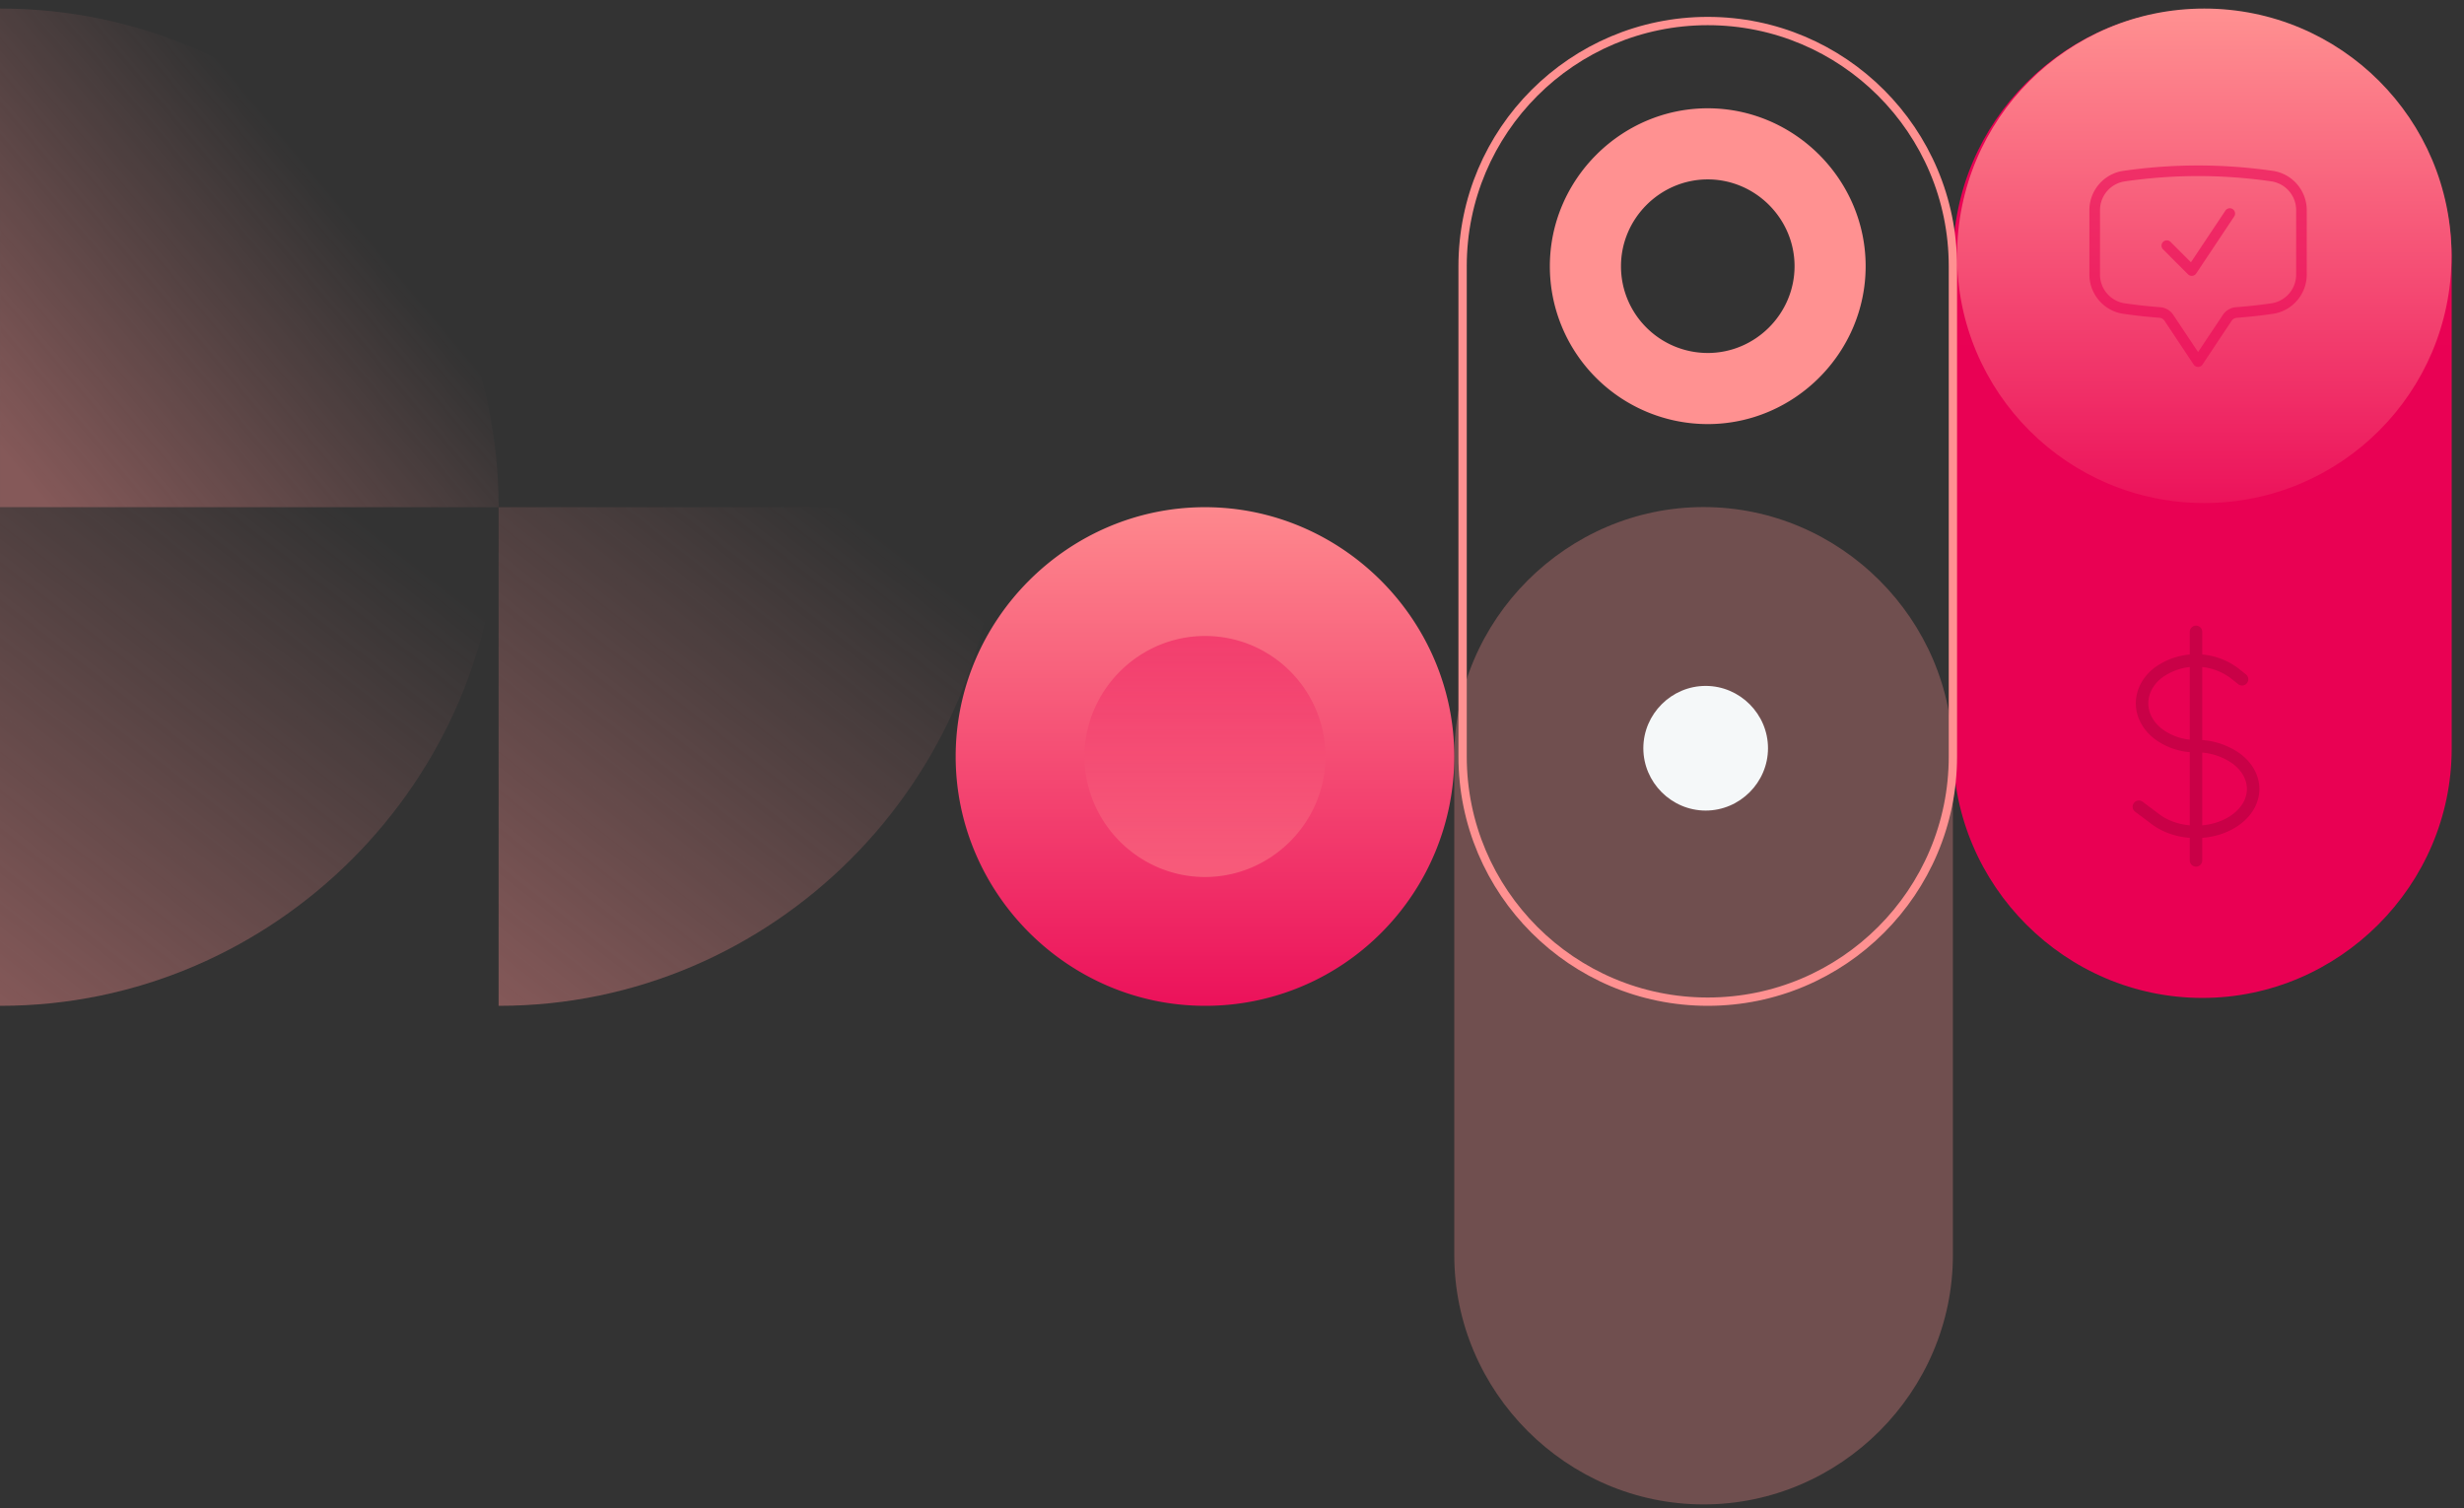 <svg xmlns="http://www.w3.org/2000/svg" xml:space="preserve" fill-rule="evenodd" clip-rule="evenodd" viewBox="0 0 593 363" widht="593" height="363">
  <rect x="0" y="0" width="593" height="363" fill="#333333" stroke="none"/>
  <path fill="#FF9191" fill-opacity=".3" fill-rule="nonzero" d="M469.995 182.032c0-32.915-27.08-60-60-60-32.91 0-60 27.085-60 60v120.02c0 32.915 27.09 60 60 60 32.92 0 60-27.085 60-60v-120.02Z"/>
  <path fill="url(#a)" fill-rule="nonzero" d="M18270 19180.9c0-32.9-27.1-60-60-60-33 0-60 27.1-60 60v117.9c0 32.9 27 60 60 60 32.9 0 60-27.1 60-60v-117.9Z" transform="translate(-17679.963 -19118.638)"/>
  <circle cx="59.5" cy="59.5" r="59.5" fill="url(#b)" transform="translate(470.997 2.062)"/>
  <path fill="url(#c)" fill-rule="nonzero" d="M120 120H0V0h.14C65.895.005 120 54.115 120 119.87v.13Z" transform="rotate(90 -1.032 121.03)"/>
  <path fill="url(#d)" fill-rule="nonzero" d="M120 120H0V0h.14C65.895.005 120 54.115 120 119.87v.13Z" transform="rotate(90 58.968 181.03)"/>
  <path fill="#FF9191" fill-rule="nonzero" d="M372.996 64.062c0-20.846 17.16-38 38-38 20.85 0 38 17.154 38 38s-17.15 38-38 38a38.03 38.03 0 0 1-26.87-11.13 37.927 37.927 0 0 1-11.13-26.87m23.24 14.769a20.878 20.878 0 0 0 14.76 6.117c11.46 0 20.89-9.428 20.89-20.887 0-11.458-9.43-20.887-20.89-20.887-11.45 0-20.88 9.429-20.88 20.887a20.783 20.783 0 0 0 6.12 14.77"/>
  <path fill="url(#e)" fill-rule="nonzero" d="M1557.58 490.353c-32.92 0-60-27.085-60-60s27.08-60 60-60c32.91 0 60 27.085 60 60a60.05 60.05 0 0 1-17.57 42.426 59.637 59.637 0 0 1-42.43 17.574" transform="translate(-1267.583 -248.292)"/>
  <path fill="none" d="M229.707 180.87v.009c0 32.266 26.55 58.817 58.82 58.817 32.26 0 58.81-26.551 58.81-58.817 0-32.266-26.55-58.817-58.81-58.817h-.01c-32.26 0-58.81 26.546-58.81 58.808"/>
  <path fill="url(#f)" fill-rule="nonzero" d="M1526.58 370.353c-15.91 0-29 13.091-29 29s13.09 29 29 29 29-13.091 29-29c0-7.688-3.06-15.07-8.49-20.506a28.844 28.844 0 0 0-20.51-8.494" transform="translate(-1236.583 -217.293)"/>
  <path fill="#f5f8f9" fill-rule="nonzero" d="M425.497 180.072c0 8.22-6.77 15-15 15s-15-6.78-15-15c0-8.23 6.77-15 15-15s15 6.77 15 15"/>
  <g fill="none">
    <path d="M470.997 64.062c0-33.115-26.885-60-60-60-33.115 0-60 26.885-60 60v118c0 33.115 26.885 60 60 60 33.115 0 60-26.885 60-60v-118Z"/>
    <path stroke="#ff9191" stroke-width="2px" d="M469.997 64.062c0-32.563-26.437-59-59-59s-59 26.437-59 59v118c0 32.563 26.437 59 59 59s59-26.437 59-59v-118Z"/>
  </g>
  <path fill="none" stroke="#8c0032" stroke-linecap="round" stroke-linejoin="round" stroke-opacity=".35" stroke-width="3px" d="M528.504 152.065v55m-13.75-12.916 4.029 3.02c5.367 4.029 14.071 4.029 19.442 0 5.371-4.03 5.372-10.555 0-14.584a16.29 16.29 0 0 0-9.721-3.02 14.837 14.837 0 0 1-9.18-3.02c-5.069-4.03-5.069-10.555 0-14.584 5.442-4.018 12.919-4.018 18.361 0l1.9 1.512"/>
  <g opacity="0.54" transform="translate(502.847 39.824)">
    <clipPath id="g">
      <path d="M0 0h52.308v48.479H0z"/>
    </clipPath>
    <g clip-path="url(#g)">
      <path fill="#E90053" fill-rule="nonzero" d="M26.156 48.479c-.426 0-.825-.214-1.061-.569l-7.03-10.548a1.629 1.629 0 0 0-1.24-.709c-2.972-.225-5.94-.554-8.826-.977-4.627-.758-8.044-4.819-8-9.507V10.822c-.045-4.68 3.362-8.736 7.979-9.5a125.422 125.422 0 0 1 36.328 0c4.632.758 8.051 4.827 8 9.52v15.337c.046 4.681-3.362 8.738-7.981 9.5-2.957.434-5.925.763-8.841.98a1.652 1.652 0 0 0-1.245.714l-7.024 10.54a1.28 1.28 0 0 1-1.061.569m.007-45.93c-5.954.001-11.901.436-17.792 1.3a6.995 6.995 0 0 0-5.815 6.949v15.4a7.001 7.001 0 0 0 5.833 6.955c2.809.411 5.718.732 8.627.952a4.16 4.16 0 0 1 3.169 1.837l5.973 8.956 5.968-8.953a4.16 4.16 0 0 1 3.177-1.839 121.27 121.27 0 0 0 8.637-.957 6.991 6.991 0 0 0 5.819-6.951V10.822a7.001 7.001 0 0 0-5.833-6.976 122.637 122.637 0 0 0-17.763-1.294m-1.524 24.02a1.282 1.282 0 0 1-.9-.373l-6.067-6.07a1.277 1.277 0 0 1-.312-.836c0-.7.576-1.276 1.276-1.276.307 0 .604.111.836.312l4.968 4.968 8.244-12.365a1.278 1.278 0 0 1 1.104-.637c.7 0 1.276.576 1.276 1.276 0 .28-.092.552-.261.774l-9.1 13.656a1.285 1.285 0 0 1-.936.564c-.041 0-.082.005-.125.005"/>
    </g>
  </g>
  <path fill="url(#h)" fill-rule="nonzero" d="M120 0H0v120h.14C65.895 119.995 120 65.885 120 .13V0Z" transform="rotate(-90 61.032 61.03)"/>
  <defs>
    <linearGradient id="a" x1="0" x2="1" y1="0" y2="0" gradientTransform="rotate(90 9105 9105) scale(19392.8)" gradientUnits="userSpaceOnUse">
      <stop offset="0" stop-color="#FF9191"/>
      <stop offset="1" stop-color="#E90053"/>
    </linearGradient>
    <linearGradient id="b" x1="0" x2="1" y1="0" y2="0" gradientTransform="matrix(0 136.017 -136.017 0 59.5 0)" gradientUnits="userSpaceOnUse">
      <stop offset="0" stop-color="#FF9191"/>
      <stop offset="1" stop-color="#E90053"/>
    </linearGradient>
    <linearGradient id="c" x1="0" x2="1" y1="0" y2="0" gradientTransform="matrix(143.04 111 -111 143.04 9 24.96)" gradientUnits="userSpaceOnUse">
      <stop offset="0" stop-color="#FF9191" stop-opacity="0"/>
      <stop offset="1" stop-color="#FF9191" stop-opacity=".49"/>
    </linearGradient>
    <linearGradient id="d" x1="0" x2="1" y1="0" y2="0" gradientTransform="matrix(143.04 111 -111 143.04 9 24.96)" gradientUnits="userSpaceOnUse">
      <stop offset="0" stop-color="#FF9191" stop-opacity="0"/>
      <stop offset="1" stop-color="#FF9191" stop-opacity=".49"/>
    </linearGradient>
    <linearGradient id="e" x1="0" x2="1" y1="0" y2="0" gradientTransform="matrix(0 147 -147 0 1557.58 361.353)" gradientUnits="userSpaceOnUse">
      <stop offset="0" stop-color="#FF9191"/>
      <stop offset="1" stop-color="#E90053"/>
    </linearGradient>
    <linearGradient id="f" x1="0" x2="1" y1="0" y2="0" gradientTransform="rotate(-90 979.641 -546.939) scale(71.05)" gradientUnits="userSpaceOnUse">
      <stop offset="0" stop-color="#FF9191" stop-opacity=".49"/>
      <stop offset="1" stop-color="#E90053" stop-opacity=".49"/>
    </linearGradient>
    <linearGradient id="h" x1="0" x2="1" y1="0" y2="0" gradientTransform="matrix(-64.92 -77.04 77.04 -64.92 78.96 77.04)" gradientUnits="userSpaceOnUse">
      <stop offset="0" stop-color="#FF9191" stop-opacity="0"/>
      <stop offset="1" stop-color="#FF9191" stop-opacity=".4"/>
    </linearGradient>
  </defs>
</svg>
